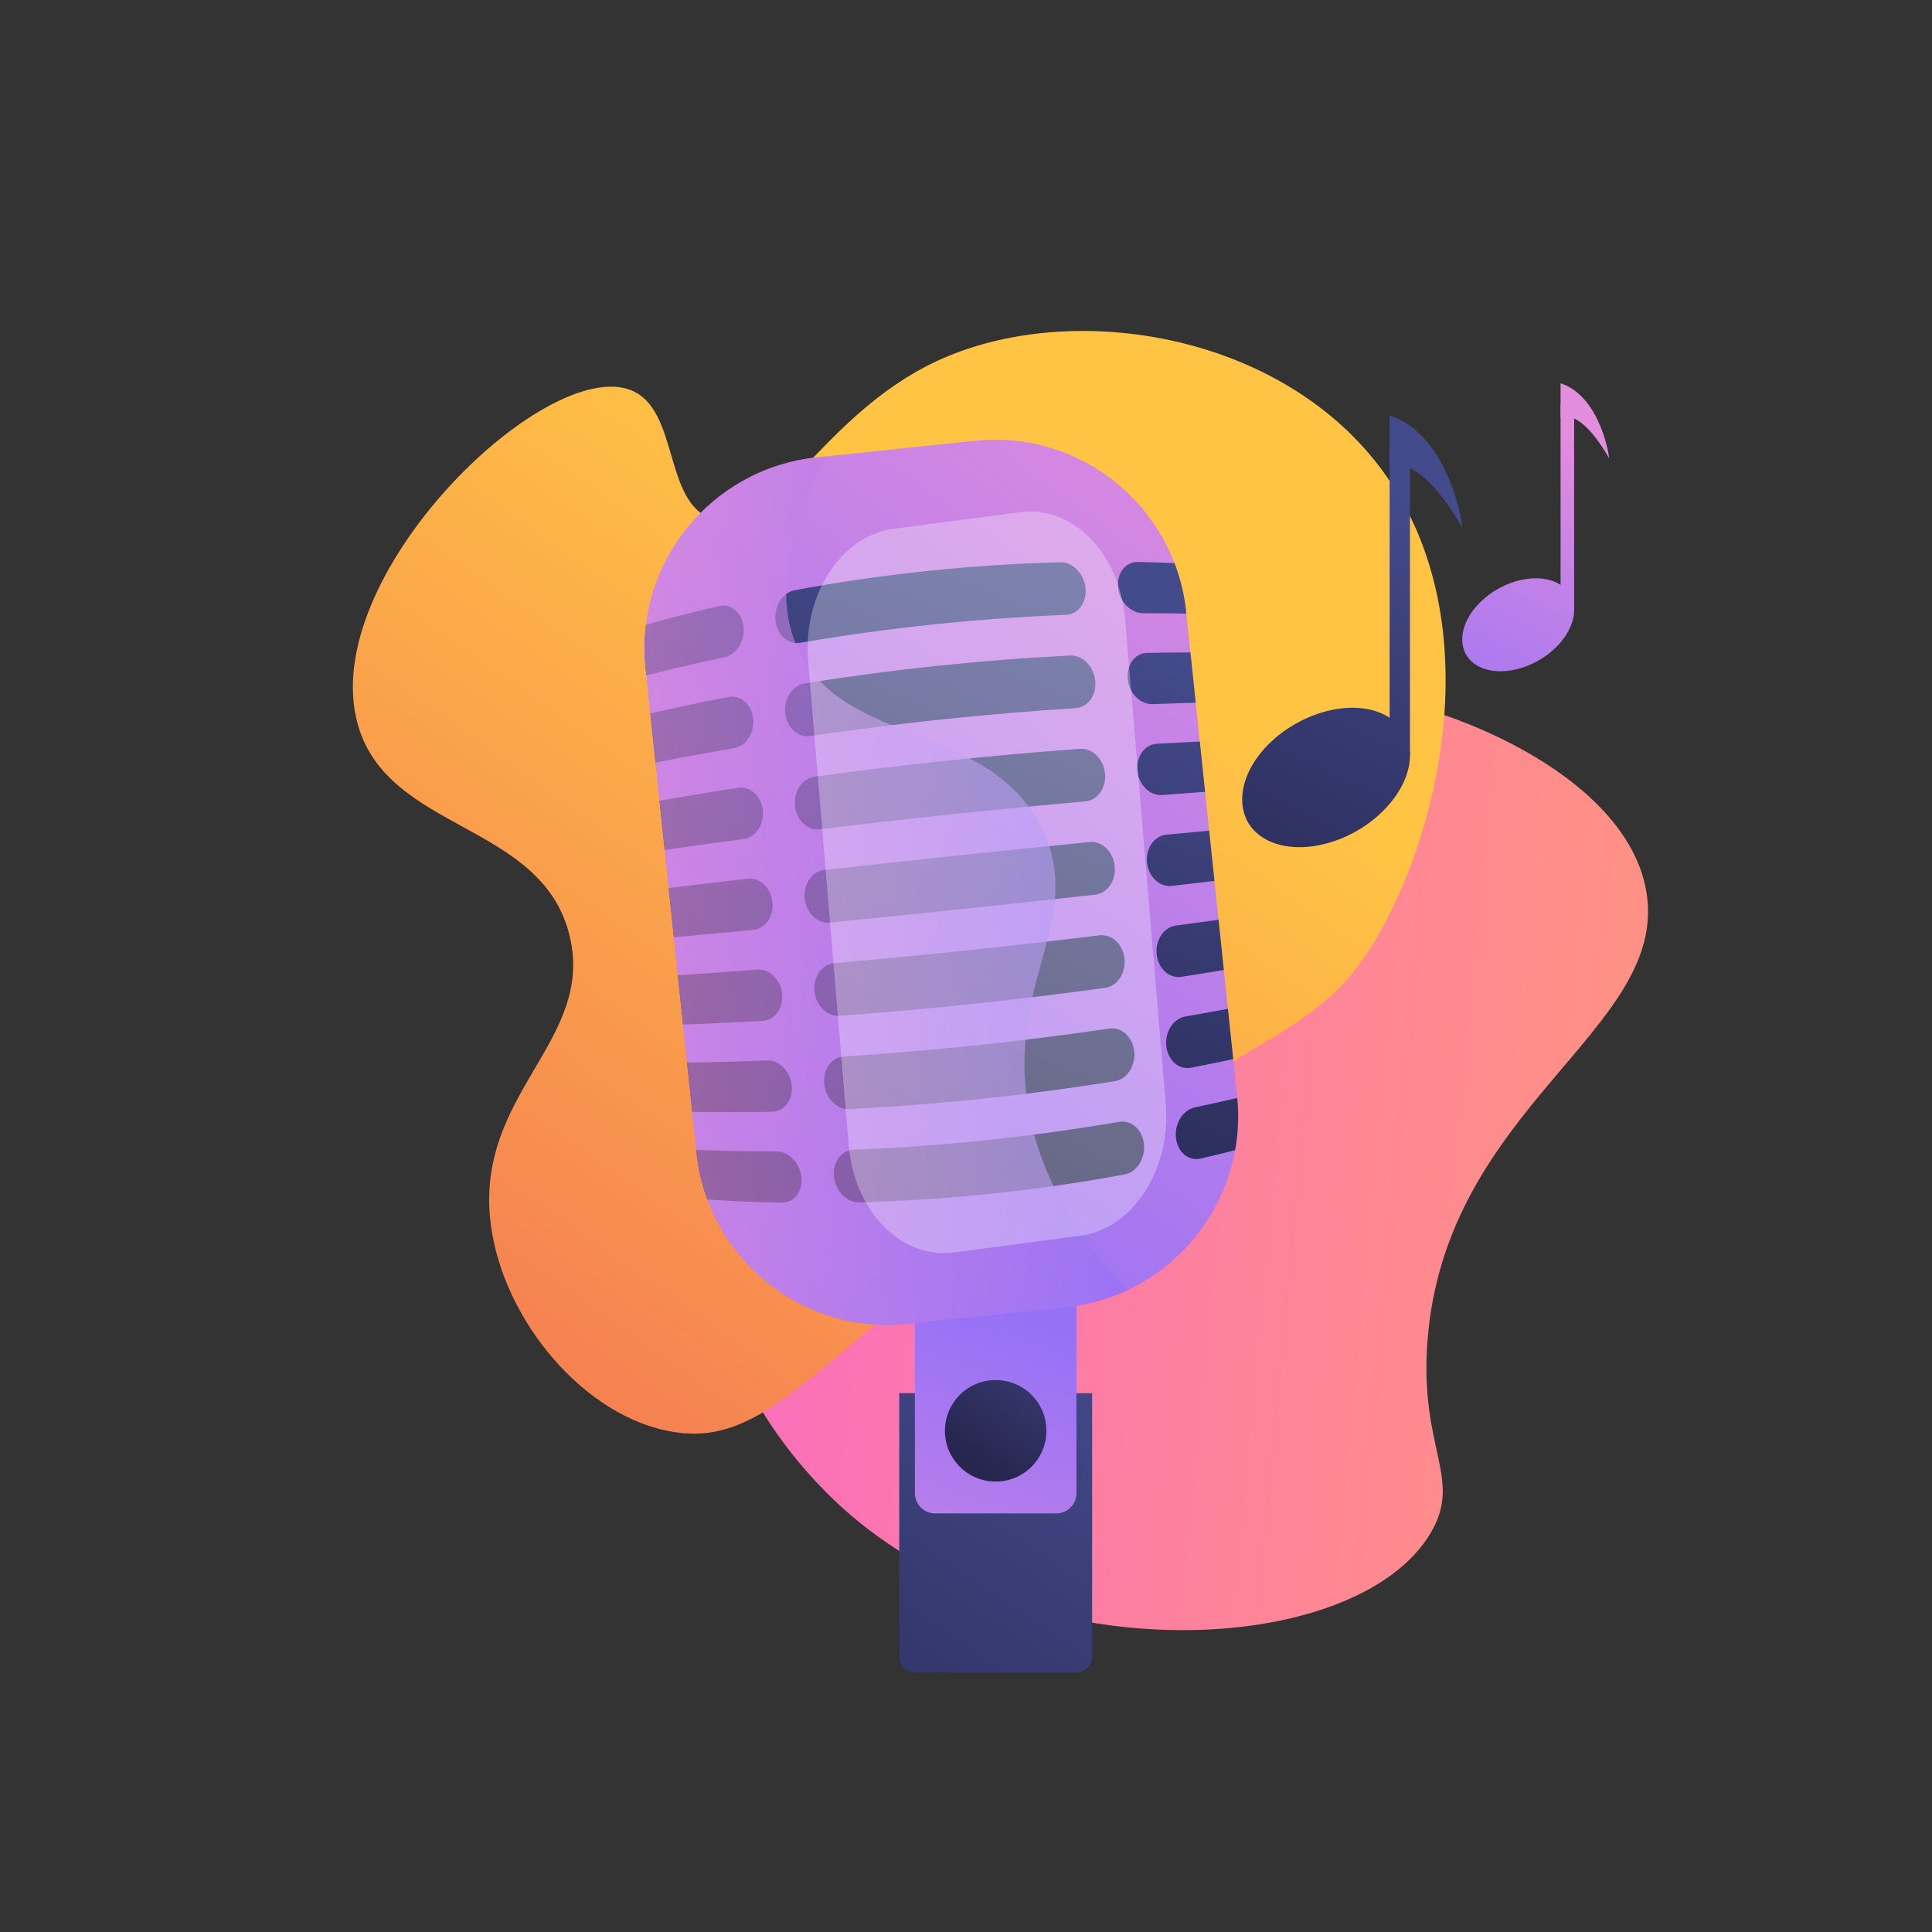 <?xml version="1.0" encoding="utf-8"?>
<!-- Generator: Adobe Illustrator 27.5.0, SVG Export Plug-In . SVG Version: 6.00 Build 0)  -->
<svg version="1.1" xmlns="http://www.w3.org/2000/svg" xmlns:xlink="http://www.w3.org/1999/xlink" x="0px" y="0px"
	 viewBox="0 0 3710 3710" style="enable-background:new 0 0 3710 3710;" xml:space="preserve">
<rect x="0" y="0" width="3710" height="3710" fill="#333333" stroke="none"/>
<g id="Background">
	<g>
		<g>
			<rect style="fill:transparent;" width="3710" height="3710"/>
		</g>
	</g>
</g>
<g id="Illustration">
	<g>
		<path style="fill:transparent;" d="M2924.951,2863.078c-73.35,75.607-138.98,120.051-189.23,153.603
			c-490.073,327.226-1050.28,232.912-1223.482,200.675c-279.44-52.01-515.327-88.7-717.995-271.803
			c-460.524-416.065-438.125-1284.008-86.229-1821.66c41.725-63.75,393.089-584.58,954.508-657.969
			c13.731-1.795,23.977-2.817,32.951-3.767c86.85-9.195,625.044-57.728,1063.888,309.936
			c62.818,52.629,163.911,147.558,257.657,292.341C3359.796,1593.826,3360.881,2413.737,2924.951,2863.078z"/>
		<linearGradient id="SVGID_1_" gradientUnits="userSpaceOnUse" x1="3061.587" y1="2291.532" x2="1467.894" y2="2139.752">
			<stop  offset="0" style="stop-color:#FF9085"/>
			<stop  offset="0.218" style="stop-color:#FE8991"/>
			<stop  offset="1" style="stop-color:#FB6FBB"/>
		</linearGradient>
		<path style="fill:url(#SVGID_1_);" d="M2589.243,1328.262c226.442,30.377,539.211,175.097,572.625,386.35
			c41.757,263.997-387.719,410.84-420.845,862.388c-15.087,205.655,67.68,261.304,6.899,365.652
			c-140.348,240.946-774.674,275.629-1131.453-48.294c-69.572-63.166-234.894-236.481-255.267-489.836
			C1316.325,1846.417,2002.942,1249.611,2589.243,1328.262z"/>
		
			<linearGradient id="SVGID_00000090273150754966514990000006216435175200340381_" gradientUnits="userSpaceOnUse" x1="1936.226" y1="1103.586" x2="646.094" y2="2931.847">
			<stop  offset="0" style="stop-color:#FFC444"/>
			<stop  offset="0.996" style="stop-color:#F36F56"/>
		</linearGradient>
		<path style="fill:url(#SVGID_00000090273150754966514990000006216435175200340381_);" d="M1211.313,749.171
			c-165.174-64.951-603.178,359.449-524.332,641.616c58.101,207.928,354.574,187.286,407.047,407.047
			c48.282,202.205-182.983,302.32-151.78,551.928c23.126,184.994,180.569,373.295,351.854,400.148
			c162.29,25.443,253.917-107.078,586.424-372.552c533.833-426.213,645.312-362.197,772.699-593.323
			c130.64-237.027,207.108-655.816-34.495-924.48c-205.319-228.315-578.453-279.382-820.993-165.578
			c-223.279,104.767-313.802,338.901-427.744,303.56C1272.662,967.351,1305.512,786.213,1211.313,749.171z"/>
		<g>
			
				<linearGradient id="SVGID_00000016075875311469563790000007172941292925191073_" gradientUnits="userSpaceOnUse" x1="2151.257" y1="2572.22" x2="1383.04" y2="3730.642">
				<stop  offset="0" style="stop-color:#444B8C"/>
				<stop  offset="0.996" style="stop-color:#26264F"/>
			</linearGradient>
			<path style="fill:url(#SVGID_00000016075875311469563790000007172941292925191073_);" d="M2066.727,3211.906h-309.458
				c-16.833,0-30.479-13.646-30.479-30.479v-506.035h370.415v506.035C2097.205,3198.26,2083.56,3211.906,2066.727,3211.906z"/>
			
				<linearGradient id="SVGID_00000140708327009428128170000000377108004335866521_" gradientUnits="userSpaceOnUse" x1="1661.837" y1="3436.193" x2="1954.97" y2="2525.612">
				<stop  offset="0.004" style="stop-color:#E38DDD"/>
				<stop  offset="1" style="stop-color:#9571F6"/>
			</linearGradient>
			<path style="fill:url(#SVGID_00000140708327009428128170000000377108004335866521_);" d="M2028.411,2906.167h-232.825
				c-21.373,0-38.699-17.326-38.699-38.699v-422.849h310.224v422.849C2067.11,2888.841,2049.784,2906.167,2028.411,2906.167z"/>
			<g>
				<defs>
					<path id="SVGID_00000163793113037817094900000012802593074030639496_" d="M1872.068,846.359l-303.734,31.94
						c-202.736,21.319-349.803,202.952-328.484,405.688l97.768,929.729c21.319,202.736,202.951,349.803,405.688,328.484
						l303.734-31.94c202.736-21.319,349.803-202.951,328.484-405.688l-97.768-929.729
						C2256.436,972.108,2074.804,825.04,1872.068,846.359z"/>
				</defs>
				
					<linearGradient id="SVGID_00000113346966742642774160000013001132415702058682_" gradientUnits="userSpaceOnUse" x1="2513.118" y1="712.21" x2="1339.648" y2="2345.861">
					<stop  offset="0.004" style="stop-color:#E38DDD"/>
					<stop  offset="1" style="stop-color:#9571F6"/>
				</linearGradient>
				
					<use xlink:href="#SVGID_00000163793113037817094900000012802593074030639496_"  style="overflow:visible;fill:url(#SVGID_00000113346966742642774160000013001132415702058682_);"/>
				<clipPath id="SVGID_00000041271307409527054470000016411208372517166211_">
					<use xlink:href="#SVGID_00000163793113037817094900000012802593074030639496_"  style="overflow:visible;"/>
				</clipPath>
				<g style="clip-path:url(#SVGID_00000041271307409527054470000016411208372517166211_);">
					<g>
						
							<linearGradient id="SVGID_00000041974655454070964990000007705183551113418134_" gradientUnits="userSpaceOnUse" x1="1628.599" y1="1528.865" x2="1012.907" y2="2453.863" gradientTransform="matrix(1.219 -0.128 0.105 0.995 213.602 -33.06)">
							<stop  offset="0" style="stop-color:#444B8C"/>
							<stop  offset="0.996" style="stop-color:#26264F"/>
						</linearGradient>
						<path style="fill:url(#SVGID_00000041974655454070964990000007705183551113418134_);" d="M2693.731,1129.807
							c-167.538-30.56-337.949-47.359-508.838-50.653c-23.782-0.507-40.731,21.648-37.838,49.115l0,0
							c2.887,27.473,24.475,49.424,48.191,49.341c170.515-0.322,340.302,10.577,506.977,32.946
							c23.173,2.997,40.053-11.832,37.786-33.441l0,0C2737.739,1155.515,2717.063,1134.156,2693.731,1129.807z"/>
						
							<linearGradient id="SVGID_00000059295550573720240110000011259478976334743713_" gradientUnits="userSpaceOnUse" x1="1701.817" y1="1577.608" x2="1086.121" y2="2502.612" gradientTransform="matrix(1.219 -0.128 0.105 0.995 213.602 -33.06)">
							<stop  offset="0" style="stop-color:#444B8C"/>
							<stop  offset="0.996" style="stop-color:#26264F"/>
						</linearGradient>
						<path style="fill:url(#SVGID_00000059295550573720240110000011259478976334743713_);" d="M2708.784,1272.953
							c-166.011-16.04-335.322-22.377-505.538-19.264c-23.688,0.385-40.57,23.181-37.677,50.643l0,0
							c2.888,27.48,24.408,48.789,48.03,47.813c169.841-6.728,338.528-6.293,503.676,1.557c22.96,0.976,39.659-15.576,37.392-37.184
							l0,0C2752.398,1294.917,2731.905,1275.292,2708.784,1272.953z"/>
						
							<linearGradient id="SVGID_00000084489614820424732200000007126594226517608855_" gradientUnits="userSpaceOnUse" x1="1775.047" y1="1626.359" x2="1159.349" y2="2551.368" gradientTransform="matrix(1.219 -0.128 0.105 0.995 213.602 -33.06)">
							<stop  offset="0" style="stop-color:#444B8C"/>
							<stop  offset="0.996" style="stop-color:#26264F"/>
						</linearGradient>
						<path style="fill:url(#SVGID_00000084489614820424732200000007126594226517608855_);" d="M2723.836,1416.1
							c-164.484-1.523-332.695,2.603-502.237,12.126c-23.594,1.28-40.41,24.705-37.516,52.172l0,0
							c2.887,27.472,24.341,48.149,47.869,46.285c169.167-13.138,336.754-23.166,500.375-29.833
							c22.748-1.04,39.266-19.319,36.999-40.927l0,0C2767.057,1434.319,2746.745,1416.418,2723.836,1416.1z"/>
						
							<linearGradient id="SVGID_00000136380949421134917340000016146315743418218422_" gradientUnits="userSpaceOnUse" x1="1848.294" y1="1675.119" x2="1232.593" y2="2600.13" gradientTransform="matrix(1.219 -0.128 0.105 0.995 213.602 -33.06)">
							<stop  offset="0" style="stop-color:#444B8C"/>
							<stop  offset="0.996" style="stop-color:#26264F"/>
						</linearGradient>
						<path style="fill:url(#SVGID_00000136380949421134917340000016146315743418218422_);" d="M2738.889,1559.246
							c-162.957,12.996-330.068,27.587-498.936,43.516c-23.5,2.172-40.25,26.231-37.356,53.7l0,0
							c2.887,27.466,24.275,47.519,47.709,44.755c168.493-19.546,334.98-40.038,497.074-61.222
							c22.537-3.052,38.872-23.067,36.605-44.67l0,0C2781.716,1573.721,2761.586,1557.546,2738.889,1559.246z"/>
						
							<linearGradient id="SVGID_00000129204563456195461270000015573315149397907590_" gradientUnits="userSpaceOnUse" x1="1921.558" y1="1723.891" x2="1305.855" y2="2648.905" gradientTransform="matrix(1.219 -0.128 0.105 0.995 213.602 -33.06)">
							<stop  offset="0" style="stop-color:#444B8C"/>
							<stop  offset="0.996" style="stop-color:#26264F"/>
						</linearGradient>
						<path style="fill:url(#SVGID_00000129204563456195461270000015573315149397907590_);" d="M2753.942,1702.393
							c-161.43,27.514-327.441,52.568-495.635,74.905c-23.406,3.065-40.088,27.764-37.195,55.229l0,0
							c2.887,27.466,24.208,46.883,47.548,43.227c167.819-25.952,333.206-56.908,493.773-92.612
							c22.324-5.076,38.478-26.813,36.211-48.413l0,0C2796.375,1713.12,2776.427,1698.678,2753.942,1702.393z"/>
						
							<linearGradient id="SVGID_00000062155545554789750400000007113009515109700490_" gradientUnits="userSpaceOnUse" x1="1994.843" y1="1772.675" x2="1379.138" y2="2697.693" gradientTransform="matrix(1.219 -0.128 0.105 0.995 213.602 -33.06)">
							<stop  offset="0" style="stop-color:#444B8C"/>
							<stop  offset="0.996" style="stop-color:#26264F"/>
						</linearGradient>
						<path style="fill:url(#SVGID_00000062155545554789750400000007113009515109700490_);" d="M2768.995,1845.539
							c-159.904,42.032-324.814,77.548-492.334,106.295c-23.312,3.959-39.928,29.286-37.034,56.757l0,0
							c2.886,27.46,24.141,46.248,47.387,41.698c167.145-32.361,331.432-73.779,490.472-124.001
							c22.112-7.093,38.084-30.555,35.818-52.156l0,0C2811.034,1852.524,2791.267,1839.806,2768.995,1845.539z"/>
						
							<linearGradient id="SVGID_00000091017063231654483720000001406940197739107207_" gradientUnits="userSpaceOnUse" x1="2068.153" y1="1821.476" x2="1452.447" y2="2746.496" gradientTransform="matrix(1.219 -0.128 0.105 0.995 213.602 -33.06)">
							<stop  offset="0" style="stop-color:#444B8C"/>
							<stop  offset="0.996" style="stop-color:#26264F"/>
						</linearGradient>
						<path style="fill:url(#SVGID_00000091017063231654483720000001406940197739107207_);" d="M2784.048,1988.685
							c-158.377,56.552-322.188,102.53-489.033,137.684c-23.218,4.855-39.767,30.815-36.873,58.286l0,0
							c2.886,27.462,24.074,45.611,47.226,40.169c166.471-38.769,329.657-90.65,487.171-155.392
							c21.9-9.112,37.691-34.295,35.425-55.898l0,0C2825.693,1991.928,2806.108,1980.929,2784.048,1988.685z"/>
					</g>
					<g>
						
							<linearGradient id="SVGID_00000026154414026994169320000000241687973149274268_" gradientUnits="userSpaceOnUse" x1="1231.836" y1="1264.768" x2="616.135" y2="2189.78" gradientTransform="matrix(1.219 -0.128 0.105 0.995 213.602 -33.06)">
							<stop  offset="0" style="stop-color:#444B8C"/>
							<stop  offset="0.996" style="stop-color:#26264F"/>
						</linearGradient>
						<path style="fill:url(#SVGID_00000026154414026994169320000000241687973149274268_);" d="M2036.112,1079.692
							c-170.974,4.522-341.737,22.479-509.911,53.62c-23.395,4.358-39.939,30.638-37.029,58.324l0,0
							c2.914,27.693,24.218,46.681,47.652,42.701c168.415-28.854,339.178-46.811,509.911-53.62
							c23.753-0.984,40.634-23.989,37.729-51.68l0,0C2081.551,1101.349,2059.917,1079.084,2036.112,1079.692z"/>
						
							<linearGradient id="SVGID_00000007407361372325696500000013043719154533332908_" gradientUnits="userSpaceOnUse" x1="1314.532" y1="1319.819" x2="698.83" y2="2244.834" gradientTransform="matrix(1.219 -0.128 0.105 0.995 213.602 -33.06)">
							<stop  offset="0" style="stop-color:#444B8C"/>
							<stop  offset="0.996" style="stop-color:#26264F"/>
						</linearGradient>
						<path style="fill:url(#SVGID_00000007407361372325696500000013043719154533332908_);" d="M2054.944,1258.78
							c-170.547,8.578-341.311,26.535-509.911,53.62c-23.453,3.802-40.056,29.525-37.145,57.217l0,0
							c2.914,27.691,24.275,47.224,47.769,43.808c168.841-24.799,339.605-42.756,509.911-53.62
							c23.695-1.542,40.517-25.102,37.613-52.788l0,0C2100.266,1279.321,2078.69,1257.615,2054.944,1258.78z"/>
						
							<linearGradient id="SVGID_00000102520111529304823680000017544724049555058068_" gradientUnits="userSpaceOnUse" x1="1397.228" y1="1374.871" x2="781.527" y2="2299.883" gradientTransform="matrix(1.219 -0.128 0.105 0.995 213.602 -33.06)">
							<stop  offset="0" style="stop-color:#444B8C"/>
							<stop  offset="0.996" style="stop-color:#26264F"/>
						</linearGradient>
						<path style="fill:url(#SVGID_00000102520111529304823680000017544724049555058068_);" d="M2073.777,1437.869
							c-170.121,12.633-340.884,30.59-509.911,53.62c-23.513,3.235-40.171,28.424-37.262,56.109l0,0
							c2.914,27.695,24.332,47.767,47.885,44.916c169.268-20.743,340.031-38.7,509.911-53.62
							c23.635-2.106,40.401-26.209,37.497-53.895l0,0C2118.983,1457.308,2097.464,1436.14,2073.777,1437.869z"/>
						
							<linearGradient id="SVGID_00000024715912209052712970000008911787418462769838_" gradientUnits="userSpaceOnUse" x1="1479.924" y1="1429.922" x2="864.223" y2="2354.934" gradientTransform="matrix(1.219 -0.128 0.105 0.995 213.602 -33.06)">
							<stop  offset="0" style="stop-color:#444B8C"/>
							<stop  offset="0.996" style="stop-color:#26264F"/>
						</linearGradient>
						<path style="fill:url(#SVGID_00000024715912209052712970000008911787418462769838_);" d="M2092.609,1616.958
							c-169.694,16.688-340.458,34.645-509.911,53.62c-23.572,2.676-40.289,27.31-37.378,55.002c0-0.001,0-0.001,0,0
							c2.913,27.684,24.389,48.313,48.001,46.021c169.694-16.689,340.458-34.645,509.912-53.62
							c23.575-2.675,40.285-27.305,37.38-55.001c0-0.001,0-0.001,0,0C2137.699,1635.292,2116.237,1614.662,2092.609,1616.958z"/>
						
							<linearGradient id="SVGID_00000129928411707272782330000009643978547971747763_" gradientUnits="userSpaceOnUse" x1="1562.618" y1="1484.973" x2="946.916" y2="2409.987" gradientTransform="matrix(1.219 -0.128 0.105 0.995 213.602 -33.06)">
							<stop  offset="0" style="stop-color:#444B8C"/>
							<stop  offset="0.996" style="stop-color:#26264F"/>
						</linearGradient>
						<path style="fill:url(#SVGID_00000129928411707272782330000009643978547971747763_);" d="M2111.441,1796.046
							c-169.268,20.745-340.031,38.702-509.911,53.621c-23.631,2.112-40.405,26.2-37.495,53.895l0,0
							c2.913,27.681,24.447,48.859,48.118,47.129c170.12-12.633,340.884-30.589,509.911-53.62
							c23.516-3.237,40.168-28.419,37.263-56.108l0,0C2156.414,1813.268,2135.01,1793.193,2111.441,1796.046z"/>
						
							<linearGradient id="SVGID_00000078755570615209194550000016068131122039352251_" gradientUnits="userSpaceOnUse" x1="1645.314" y1="1540.024" x2="1029.612" y2="2465.037" gradientTransform="matrix(1.219 -0.128 0.105 0.995 213.602 -33.06)">
							<stop  offset="0" style="stop-color:#444B8C"/>
							<stop  offset="0.996" style="stop-color:#26264F"/>
						</linearGradient>
						<path style="fill:url(#SVGID_00000078755570615209194550000016068131122039352251_);" d="M2130.274,1975.135
							c-168.841,24.797-339.605,42.755-509.911,53.62c-23.69,1.548-40.521,25.098-37.611,52.787l0,0
							c2.913,27.688,24.504,49.408,48.234,48.237c170.547-8.577,341.311-26.534,509.911-53.621
							c23.457-3.802,40.051-29.531,37.147-57.216l0,0C2175.131,1991.25,2153.783,1971.713,2130.274,1975.135z"/>
						
							<linearGradient id="SVGID_00000021087842358210752110000011789249019977237936_" gradientUnits="userSpaceOnUse" x1="1728.01" y1="1595.076" x2="1112.309" y2="2520.088" gradientTransform="matrix(1.219 -0.128 0.105 0.995 213.602 -33.06)">
							<stop  offset="0" style="stop-color:#444B8C"/>
							<stop  offset="0.996" style="stop-color:#26264F"/>
						</linearGradient>
						<path style="fill:url(#SVGID_00000021087842358210752110000011789249019977237936_);" d="M2149.106,2154.224
							c-168.415,28.853-339.178,46.812-509.911,53.621c-23.749,0.986-40.638,23.986-37.728,51.679l0,0
							c2.913,27.684,24.561,49.945,48.351,49.344c170.973-4.523,341.737-22.48,509.911-53.621
							c23.398-4.36,39.935-30.637,37.031-58.322l0,0C2193.846,2169.231,2172.557,2150.247,2149.106,2154.224z"/>
					</g>
					<g>
						
							<linearGradient id="SVGID_00000045596269168602120130000002916277293777112498_" gradientUnits="userSpaceOnUse" x1="891.694" y1="1038.359" x2="275.987" y2="1963.38" gradientTransform="matrix(1.219 -0.128 0.105 0.995 213.602 -33.06)">
							<stop  offset="0" style="stop-color:#444B8C"/>
							<stop  offset="0.996" style="stop-color:#26264F"/>
						</linearGradient>
						<path style="fill:url(#SVGID_00000045596269168602120130000002916277293777112498_);" d="M1380.564,1163.734
							c-166.47,38.769-329.652,90.65-487.171,155.391c-21.911,9.107-37.704,34.304-35.426,55.9l0,0
							c2.267,21.605,21.87,32.604,43.918,24.849c158.381-56.552,322.184-102.53,489.034-137.683
							c23.216-4.858,39.752-30.812,36.871-58.286l0,0C1424.909,1176.438,1403.711,1158.293,1380.564,1163.734z"/>
						
							<linearGradient id="SVGID_00000072259733215960910760000005666573287634681771_" gradientUnits="userSpaceOnUse" x1="965.004" y1="1087.16" x2="349.298" y2="2012.179" gradientTransform="matrix(1.219 -0.128 0.105 0.995 213.602 -33.06)">
							<stop  offset="0" style="stop-color:#444B8C"/>
							<stop  offset="0.996" style="stop-color:#26264F"/>
						</linearGradient>
						<path style="fill:url(#SVGID_00000072259733215960910760000005666573287634681771_);" d="M1398.917,1338.27
							c-167.144,32.363-331.426,73.779-490.472,124.002c-22.122,7.095-38.098,30.557-35.82,52.156l0,0
							c2.267,21.605,22.051,34.326,44.311,28.593c159.907-42.033,324.811-77.548,492.334-106.294
							c23.311-3.956,39.912-29.288,37.032-56.757l0,0C1443.423,1352.501,1422.158,1333.717,1398.917,1338.27z"/>
						
							<linearGradient id="SVGID_00000088123758370799949360000007435618415409852339_" gradientUnits="userSpaceOnUse" x1="1038.287" y1="1135.948" x2="422.585" y2="2060.961" gradientTransform="matrix(1.219 -0.128 0.105 0.995 213.602 -33.06)">
							<stop  offset="0" style="stop-color:#444B8C"/>
							<stop  offset="0.996" style="stop-color:#26264F"/>
						</linearGradient>
						<path style="fill:url(#SVGID_00000088123758370799949360000007435618415409852339_);" d="M1417.271,1512.806
							c-167.817,25.953-333.2,56.906-493.773,92.612c-22.334,5.078-38.492,26.812-36.213,48.414l0,0
							c2.267,21.605,22.233,36.051,44.705,32.336c161.434-27.515,327.438-52.566,495.635-74.905
							c23.405-3.063,40.072-27.762,37.193-55.229c0.002,0,0.002,0,0,0C1461.938,1528.566,1440.607,1509.154,1417.271,1512.806z"/>
						
							<linearGradient id="SVGID_00000180348274686742968770000012987441679546603150_" gradientUnits="userSpaceOnUse" x1="1111.549" y1="1184.723" x2="495.848" y2="2109.735" gradientTransform="matrix(1.219 -0.128 0.105 0.995 213.602 -33.06)">
							<stop  offset="0" style="stop-color:#444B8C"/>
							<stop  offset="0.996" style="stop-color:#26264F"/>
						</linearGradient>
						<path style="fill:url(#SVGID_00000180348274686742968770000012987441679546603150_);" d="M1435.625,1687.343
							c-168.491,19.546-334.975,40.035-497.074,61.221c-22.547,3.056-38.886,23.07-36.607,44.671l0,0
							c2.267,21.606,22.414,37.776,45.098,36.079c162.961-12.997,330.065-27.586,498.936-43.516
							c23.498-2.174,40.234-26.227,37.354-53.699c0.001-0.001,0.001-0.001,0,0
							C1480.452,1704.632,1459.054,1684.582,1435.625,1687.343z"/>
						
							<linearGradient id="SVGID_00000003081289591347336480000012464633436730334380_" gradientUnits="userSpaceOnUse" x1="1184.793" y1="1233.486" x2="569.094" y2="2158.495" gradientTransform="matrix(1.219 -0.128 0.105 0.995 213.602 -33.06)">
							<stop  offset="0" style="stop-color:#444B8C"/>
							<stop  offset="0.996" style="stop-color:#26264F"/>
						</linearGradient>
						<path style="fill:url(#SVGID_00000003081289591347336480000012464633436730334380_);" d="M1453.979,1861.878
							c-169.165,13.138-336.749,23.164-500.375,29.833c-22.759,1.041-39.28,19.32-37.001,40.927l0,0
							c2.266,21.597,22.595,39.5,45.492,39.822c164.487,1.522,332.691-2.604,502.237-12.126
							c23.593-1.276,40.394-24.707,37.514-52.172c0.002,0,0.002,0,0,0C1498.966,1880.691,1477.502,1860.014,1453.979,1861.878z"/>
						
							<linearGradient id="SVGID_00000170963894126859558880000014828821390582667926_" gradientUnits="userSpaceOnUse" x1="1258.02" y1="1282.241" x2="642.325" y2="2207.245" gradientTransform="matrix(1.219 -0.128 0.105 0.995 213.602 -33.06)">
							<stop  offset="0" style="stop-color:#444B8C"/>
							<stop  offset="0.996" style="stop-color:#26264F"/>
						</linearGradient>
						<path style="fill:url(#SVGID_00000170963894126859558880000014828821390582667926_);" d="M1472.332,2036.415
							c-169.839,6.729-338.523,6.294-503.676-1.557c-22.971-0.981-39.673,15.577-37.394,37.184l0,0
							c2.266,21.599,22.777,41.23,45.886,43.565c166.014,16.041,335.318,22.377,505.538,19.263
							c23.687-0.382,40.554-23.182,37.675-50.643l0,0C1517.48,2056.755,1495.949,2035.436,1472.332,2036.415z"/>
						
							<linearGradient id="SVGID_00000026125809900053866360000002339613444613170613_" gradientUnits="userSpaceOnUse" x1="1331.234" y1="1330.992" x2="715.543" y2="2255.989" gradientTransform="matrix(1.219 -0.128 0.105 0.995 213.602 -33.06)">
							<stop  offset="0" style="stop-color:#444B8C"/>
							<stop  offset="0.996" style="stop-color:#26264F"/>
						</linearGradient>
						<path style="fill:url(#SVGID_00000026125809900053866360000002339613444613170613_);" d="M1490.686,2210.95
							c-170.513,0.322-340.297-10.577-506.977-32.946c-23.183-2.998-40.067,11.838-37.788,33.44l0,0
							c2.266,21.603,22.958,42.947,46.279,47.308c167.541,30.559,337.945,47.361,508.838,50.653
							c23.78,0.505,40.715-21.649,37.836-49.115l0,0C1535.995,2232.817,1514.397,2210.867,1490.686,2210.95z"/>
					</g>
				</g>
			</g>
			<g style="opacity:0.6;">
				
					<linearGradient id="SVGID_00000179638097906706878830000016380187578994725289_" gradientUnits="userSpaceOnUse" x1="982.776" y1="1884.553" x2="1779.114" y2="1884.553" gradientTransform="matrix(0.995 -0.105 0.105 0.995 114.23 -22.526)">
					<stop  offset="0.004" style="stop-color:#E38DDD"/>
					<stop  offset="1" style="stop-color:#9571F6"/>
				</linearGradient>
				<path style="fill:url(#SVGID_00000179638097906706878830000016380187578994725289_);" d="M2002.547,1594.686
					c-98.282-208.32-379.087-158.944-468.668-345.257c-36.146-75.176-41.745-189.966,53.476-373.13l-19.02,2
					c-202.736,21.319-349.803,202.951-328.484,405.687l97.767,929.729c21.319,202.736,202.952,349.803,405.687,328.484
					l303.734-31.94c42.455-4.464,82.454-15.983,118.992-33.229c-137.691-144.172-182.921-273.168-195.096-373.443
					C1943.377,1876.586,2080.671,1760.283,2002.547,1594.686z"/>
			</g>
			
				<linearGradient id="SVGID_00000153691446072571138370000014763538330858239405_" gradientUnits="userSpaceOnUse" x1="2094.478" y1="2483.441" x2="1871.054" y2="2806.818">
				<stop  offset="0" style="stop-color:#444B8C"/>
				<stop  offset="0.996" style="stop-color:#26264F"/>
			</linearGradient>
			
				<circle style="fill:url(#SVGID_00000153691446072571138370000014763538330858239405_);" cx="1911.998" cy="2747.557" r="97.482"/>
			<path style="opacity:0.3;fill:#FFFFFF;" d="M1812.734,2406.27c-94.398-0.01-173.044-88.994-182.937-206.985l-77.957-929.73
				c-5.149-61.398,9.076-121.635,40.053-169.616c30.978-47.979,75-77.958,123.958-84.415l242.19-31.94
				c6.527-0.861,13.132-1.297,19.632-1.297c94.392,0,173.033,88.984,182.927,206.986l77.957,929.728
				c10.628,126.746-62.948,240.704-164.012,254.032l-242.188,31.939c-6.527,0.861-13.125,1.297-19.608,1.297
				C1812.743,2406.27,1812.737,2406.27,1812.734,2406.27z"/>
		</g>
		<g>
			
				<linearGradient id="SVGID_00000055701709083278787990000017958919321229548972_" gradientUnits="userSpaceOnUse" x1="2828.65" y1="916.873" x2="2325.481" y2="1943.428">
				<stop  offset="0" style="stop-color:#444B8C"/>
				<stop  offset="0.996" style="stop-color:#26264F"/>
			</linearGradient>
			<path style="fill:url(#SVGID_00000055701709083278787990000017958919321229548972_);" d="M2707.539,1450.711
				c0,66.002-65.54,139.824-151.296,166.407c-91.707,28.428-170.857-7.46-170.857-81.995c0-74.536,79.15-151.902,170.857-171.533
				C2641.999,1345.233,2707.539,1384.709,2707.539,1450.711z"/>
			
				<linearGradient id="SVGID_00000141424529472114816170000016389172198746750351_" gradientUnits="userSpaceOnUse" x1="2773.817" y1="980.23" x2="2357.821" y2="1828.937">
				<stop  offset="0" style="stop-color:#444B8C"/>
				<stop  offset="0.996" style="stop-color:#26264F"/>
			</linearGradient>
			<polygon style="fill:url(#SVGID_00000141424529472114816170000016389172198746750351_);" points="2707.539,1450.711 
				2668.486,1460.944 2668.486,859.86 2707.539,858.902 			"/>
			
				<linearGradient id="SVGID_00000068662504355951704170000009899054387757243326_" gradientUnits="userSpaceOnUse" x1="2716.03" y1="950.358" x2="2303.815" y2="1791.352">
				<stop  offset="0" style="stop-color:#444B8C"/>
				<stop  offset="0.996" style="stop-color:#26264F"/>
			</linearGradient>
			<path style="fill:url(#SVGID_00000068662504355951704170000009899054387757243326_);" d="M2807.723,1012.447
				c2.947,5.037-22.64-177.333-139.237-214.626V898.35C2668.486,898.35,2717.74,858.652,2807.723,1012.447z"/>
		</g>
		<g>
			
				<linearGradient id="SVGID_00000047740223466000549120000008068573828935144856_" gradientUnits="userSpaceOnUse" x1="3103.581" y1="815.493" x2="2767.99" y2="1500.16">
				<stop  offset="0.004" style="stop-color:#E38DDD"/>
				<stop  offset="1" style="stop-color:#9571F6"/>
			</linearGradient>
			<path style="fill:url(#SVGID_00000047740223466000549120000008068573828935144856_);" d="M3022.806,1171.539
				c0,44.021-43.712,93.257-100.908,110.987c-61.165,18.96-113.954-4.975-113.954-54.688c0-49.712,52.789-101.312,113.954-114.405
				C2979.094,1101.19,3022.806,1127.519,3022.806,1171.539z"/>
			
				<linearGradient id="SVGID_00000044159456764249788470000000240708804271616940_" gradientUnits="userSpaceOnUse" x1="3067.01" y1="857.749" x2="2789.559" y2="1423.799">
				<stop  offset="0.004" style="stop-color:#E38DDD"/>
				<stop  offset="1" style="stop-color:#9571F6"/>
			</linearGradient>
			<polygon style="fill:url(#SVGID_00000044159456764249788470000000240708804271616940_);" points="3022.806,1171.539 
				2996.759,1178.364 2996.759,777.467 3022.806,776.828 			"/>
			
				<linearGradient id="SVGID_00000120554183325069192500000016585602025883553460_" gradientUnits="userSpaceOnUse" x1="3028.469" y1="837.825" x2="2753.538" y2="1398.733">
				<stop  offset="0.004" style="stop-color:#E38DDD"/>
				<stop  offset="1" style="stop-color:#9571F6"/>
			</linearGradient>
			<path style="fill:url(#SVGID_00000120554183325069192500000016585602025883553460_);" d="M3089.624,879.236
				c1.966,3.36-15.1-118.273-92.865-143.147v67.049C2996.759,803.138,3029.609,776.662,3089.624,879.236z"/>
		</g>
	</g>
</g>
</svg>
